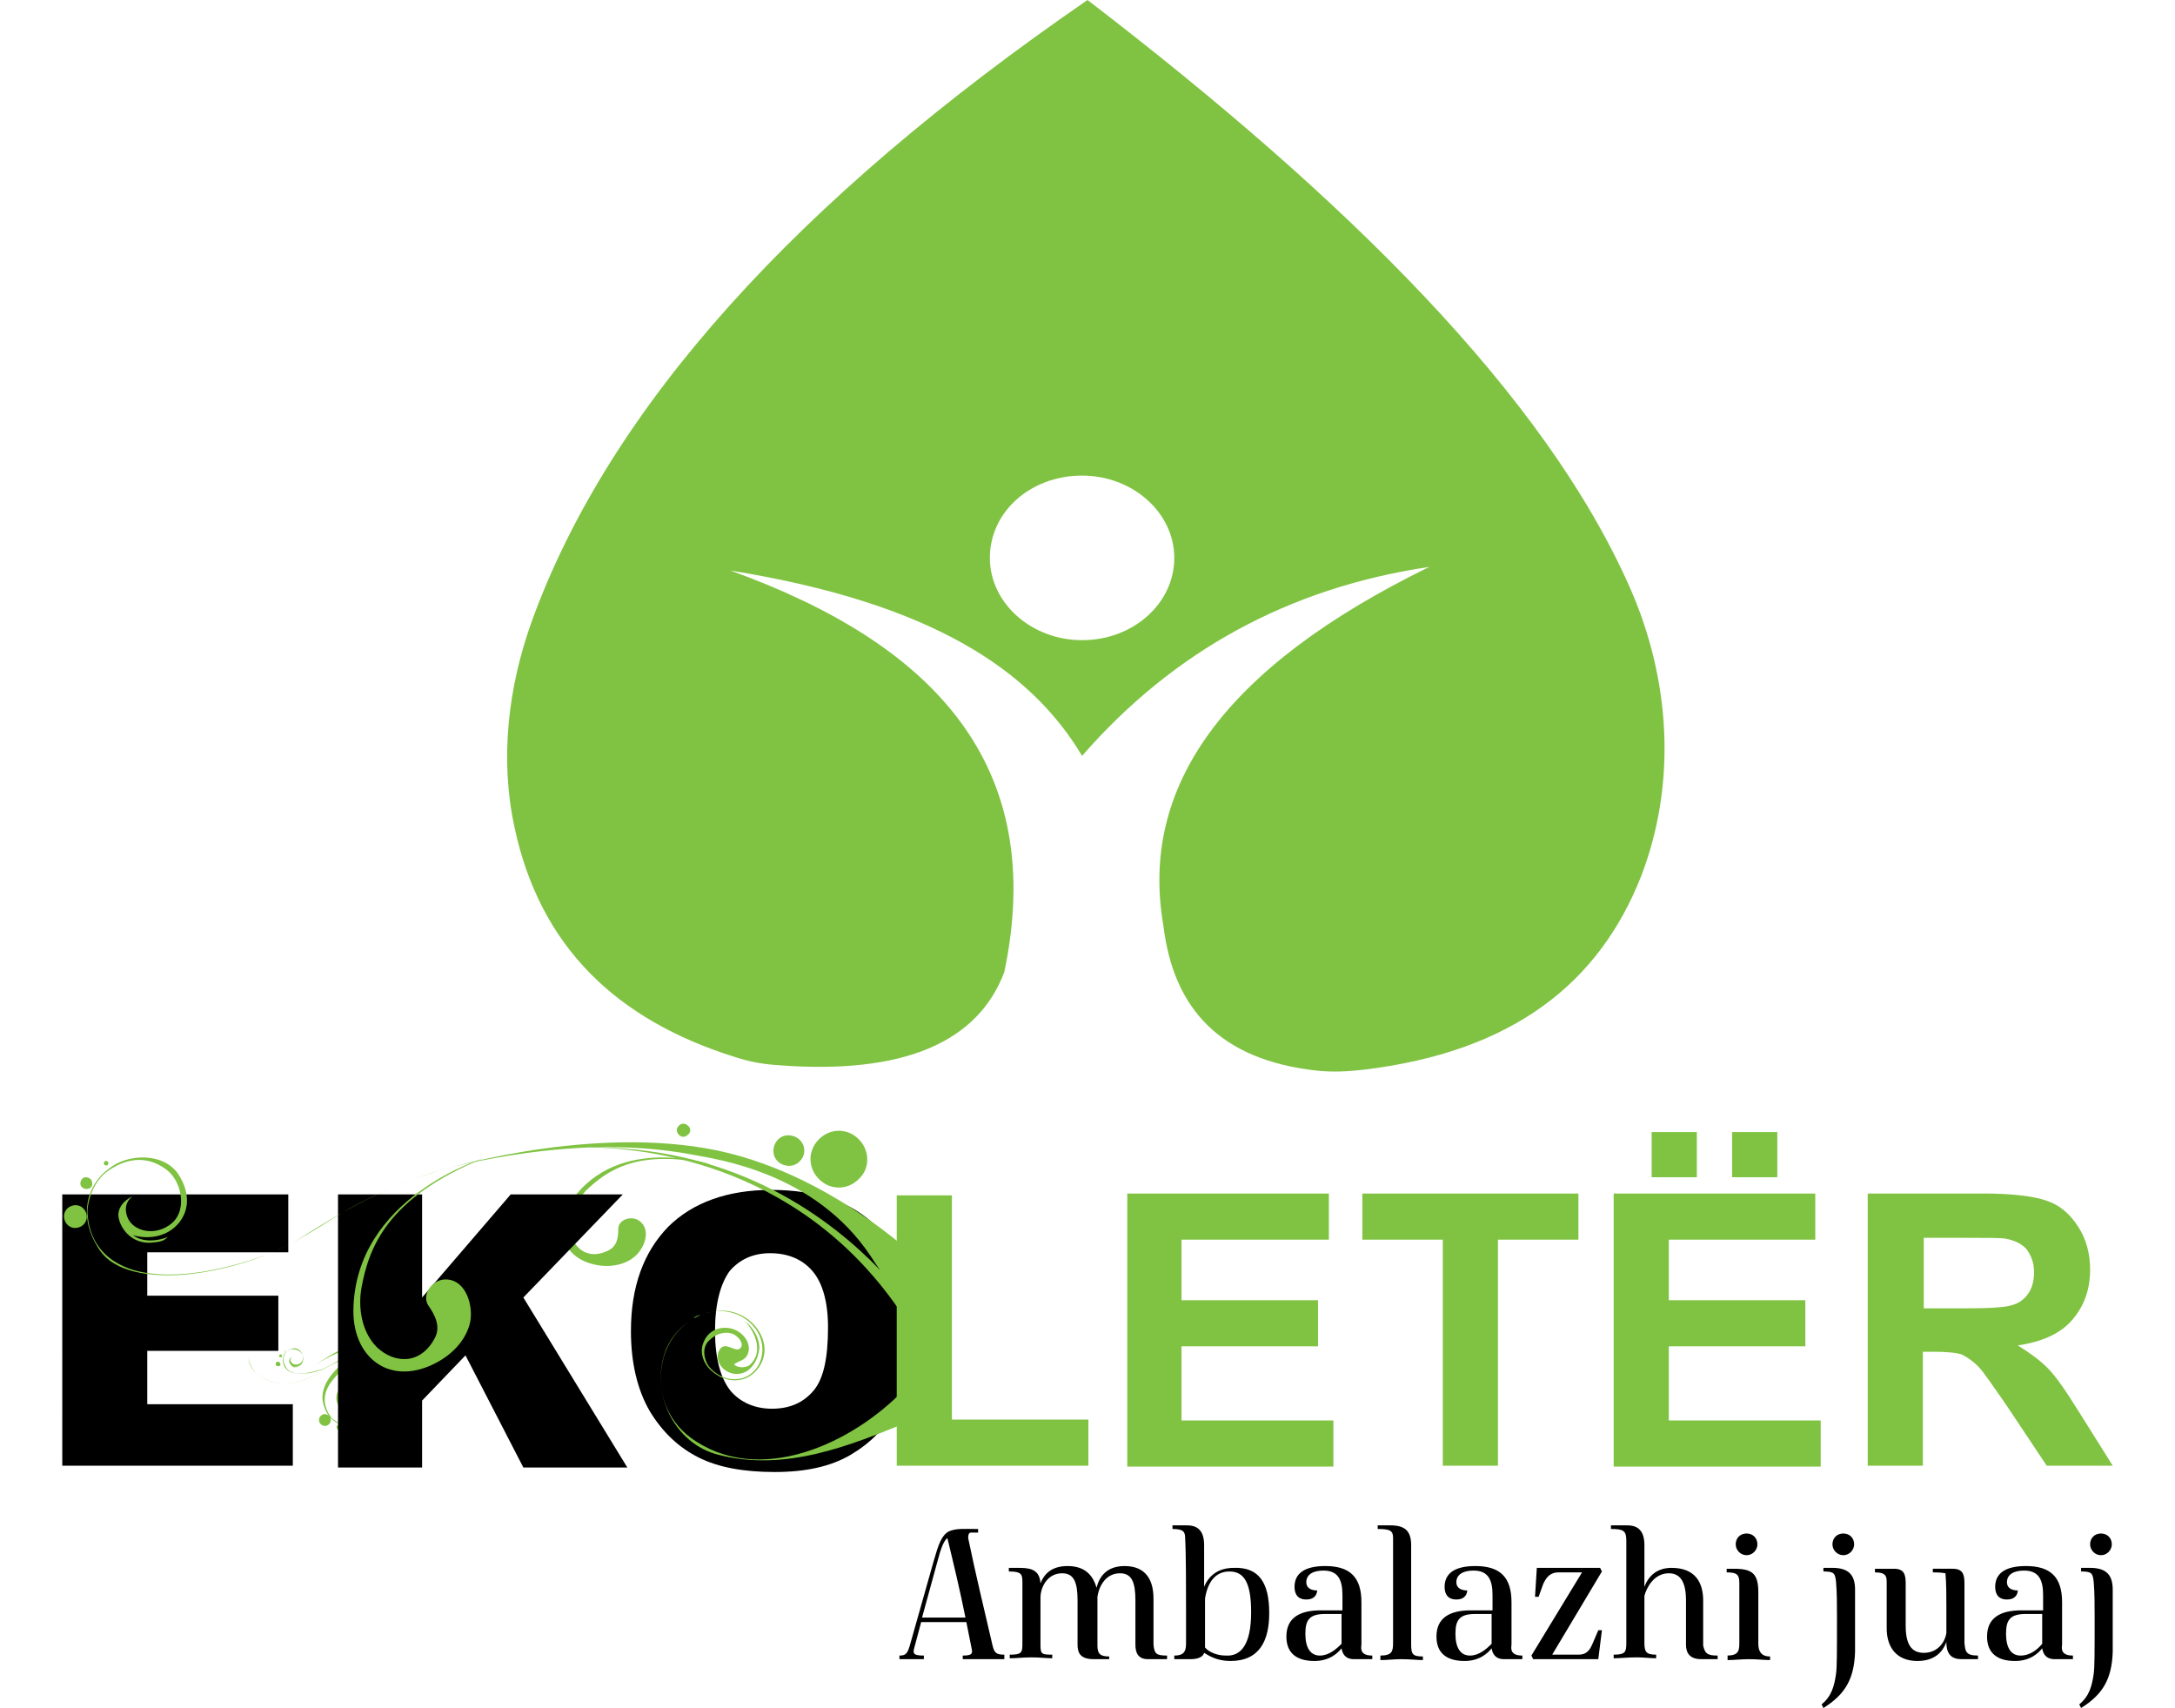 <svg height="1963" viewBox="28.3 33 226.8 188.9" width="2500" xmlns="http://www.w3.org/2000/svg"><g fill="#80c342"><path d="m100.1 161.8s-10.2-3.4-15.4 3.9c-2.2 3-1.1 6.5 2.7 7.2 1.5.3 3.2 0 4.3-1 1-.9 1.8-2.9.4-3.9-.9-.6-2.3-.1-2.3.9 0 .9-.1 1.9-1.1 2.4-2.2 1.1-3.8-.2-4.2-2-.3-1.7.6-3.4 1.7-4.6 2.4-2.3 5.8-4.7 13.9-2.9m-42.2 27.9c.2.3.1.7-.2.9s-.7.1-.9-.2-.1-.7.2-.9.7-.1.9.2m2.5 1.1c-1.2 0-2.9-.6-3.3-2.9-.2-1.5.9-3 2.1-4s3.7-2 7.2-1.4c.3 0 1.1.8-.1.7-3.4-.5-6.3.2-7.9 2.2-.5.6-1.9 2.2-.4 4.3.2.3 1.3 1.1 2.4 1 1.2-.2 1.9-.8 2.2-1.8s-.5-2.5-1.7-2.4c-1.1 0-2 1-1.7 1.8.3.7 1.1.6 1.1.6s-.8.3-1.4-.4c-.4-.5-.5-1.6.5-2.3.4-.3.9-.4 1.5-.5 0 0-1.7.4-1.9 1.7 0 0 .5-1.1 1.6-1.2s2.1.7 2.3 2.1c.2 1.2-1.3 2.4-2.5 2.5zm-1.2-.1c.1.1.1.3-.1.4-.1.1-.3.1-.4-.1-.1-.1-.1-.3.1-.4.1-.1.3 0 .4.1zm1.3.2v.2h-.2v-.2zm-8.3-6.8c-.2 0-.3-.1-.3-.2 0-.2.1-.3.2-.3.2 0 .3.1.3.2.1.1 0 .3-.2.3m2.5-1.5c.4.5.3 1.1-.1 1.4s-.9.1-.9.1c.4.3.9 0 .9 0-.1 0-.1.1-.3.1-.6.1-.9-.4-.9-.7s.3-.4.3-.4-.3.2-.1.5c.1.3.7.5 1.1.1.4-.3.2-1.1-.2-1.4s-.9-.2-1.3.1c-.5.3-.5.9-.5 1.1.1 1.2 1.2 1.4 1.5 1.4 1.2.1 2.6-.4 2.9-.5.5-.2 1-.5 1.4-.8-.2.1-.3.2-.4.3-1 .7-2.3 1-3 1-.7.1-1.6 0-2-.6-.6-.9-.3-1.6.2-2 .1-.1 1-.2 1.4.3zm-2.2.5c-.1 0-.2 0-.2-.1s0-.2.1-.2.2 0 .2.1 0 .2-.1.2zm.4-.6c-.1-.1 0-.1 0-.1.1 0 .1 0 0 .1.1 0 .1 0 0 0z"/><path d="m56 184.2s5.4-4.3 10.9-1.6l-.3-1.1c-.1 0-4.2-2.1-10.6 2.7"/><path d="m68.1 183.3s-2.5-2-5-1.5c-2.5.4-3.9 1.4-5.2 2.3-1.3.8-5 3.4-8.1.8 0 0-.8-.7-.9-1.7 0 1 .9 1.7.9 1.7 3.2 2.6 6.8 0 8.1-.8s2.9-1.6 5.4-2 4.9 2.2 4.9 2.2z"/></g><path d="m91.2 180.2c0-4.9 1.4-8.7 4.1-11.5 2.7-2.7 6.6-4.1 11.4-4.1 5 0 8.9 1.3 11.6 4s4.1 6.5 4.1 11.3c0 3.5-.6 6.4-1.8 8.7s-2.9 4-5.1 5.3-5 1.9-8.4 1.9-6.2-.5-8.4-1.6-4-2.8-5.4-5.1c-1.4-2.4-2.1-5.4-2.1-8.9zm9.3 0c0 3 .6 5.2 1.7 6.6 1.1 1.3 2.7 2 4.6 2 2 0 3.5-.7 4.6-2s1.6-3.6 1.6-7c0-2.8-.6-4.9-1.7-6.2s-2.7-2-4.7-2c-1.9 0-3.4.7-4.5 2-1 1.4-1.6 3.6-1.6 6.6zm-72.2-15.1h25v6.4h-15.6v4.8h14.5v6.1h-14.5v5.9h16.1v6.8h-25.5zm30.5 0h9.3v11.4l9.8-11.4h12.4l-11 11.4 11.5 18.8h-11.5l-6.4-12.4-4.8 5v7.4h-9.3z"/><g fill="#80c342"><path d="m74.9 161.1s-14.3 4.3-14.4 16.9c0 5.2 4 8.2 8.8 5.9 1.9-.9 3.6-2.5 4.1-4.6.4-1.8-.4-4.8-2.7-4.8-1.5 0-2.7 1.7-1.9 2.9.7 1 1.4 2.3.7 3.6-1.6 3-4.5 2.8-6.4 1-1.7-1.7-2.1-4.4-1.7-6.6.8-4.3 2.7-9.9 13.5-14.3"/><path d="m116.3 158.9c-1.3-1.2-3.2-1.1-4.4.2s-1.1 3.2.2 4.4 3.2 1.1 4.4-.2c1.2-1.2 1.1-3.2-.2-4.4m-6.5.1c-.7-.6-1.8-.6-2.4.1s-.6 1.8.1 2.4 1.8.6 2.4-.1c.7-.7.6-1.8-.1-2.4zm-12.3-1.5c-.3-.3-.7-.3-1 0s-.3.7 0 1 .7.3 1 0c.4-.3.3-.8 0-1zm-67.6 11.3c.7-.1 1.2-.7 1.1-1.4s-.7-1.2-1.4-1.1-1.2.7-1.1 1.4.7 1.2 1.4 1.1zm57.3-8.9c3.4-.1 7.1.1 10.8.8 2.6.5 13.5 1.9 19.7 11.2.4.6.7 1.1 1.1 1.6-5.5-5.7-15.7-13.5-31.6-13.6zm-54.8 11.3c1.7 2.6 5.8 3 9 2.8s9-1.4 13.6-4.3c2.9-1.8 9.6-6.2 18-8 1-.2 6.5-1.5 13.6-1.8 7.9.1 25.7 2.7 36.3 21.2 1.5 3.2 1.8 5 1.9 5.5l1.1-.1-1.7-13.1s-10.7-11-24.7-13.4c-13.9-2.4-29.6 2.4-31.2 3-1.7.6-6.2 2.3-9.8 4.6-1.6 1-4.6 3-7.7 4.2-1.1.4-7.6 2.8-13 2-1.6-.2-6.3-1.2-6.7-6.5-.1-.9.4-3.6 2.4-4.9 2.1-1.4 4.2-1.5 6.1-.2 1.9 1.2 2.6 4.6.8 6.1s-4.3.9-4.9-.7.6-2.3.6-2.3-1.5.6-1.6 2c0 1.3 1.4 3.5 4 3.1 1.1-.1 1.2-.4 1.5-.6 0 0-2.3 1-3.9-.2 0 0 2.3.8 4.3-.6 1.9-1.4 2.3-3.8.7-6.2-1.7-2.4-5.7-2.2-7.7-.5-2.1 1.5-3.6 5-1 8.9zm1-9.6c0-.1-.1-.2-.3-.2-.1 0-.2.1-.2.3 0 .1.1.2.3.2.1 0 .2-.1.2-.3zm-1.8 2.2c0-.4-.4-.6-.7-.6-.4 0-.6.4-.6.7 0 .4.4.6.7.6.4 0 .7-.3.6-.7z"/><path d="m120.6 195.1v-29.9h6.1v24.8h15.1v5.1zm25.5 0v-30.1h22.3v5.1h-16.3v6.7h15.1v5.1h-15.1v8.2h16.8v5.1h-22.8zm34.9 0v-25h-8.9v-5.1h23.9v5.1h-8.9v25zm18.9 0v-30.1h22.3v5.1h-16.2v6.7h15.1v5.1h-15.1v8.2h16.8v5.1h-22.9zm4.2-31.9v-5h5v5zm8.9 0v-5h5v5zm15 31.9v-30.1h12.8c3.2 0 5.6.3 7 .8 1.5.5 2.6 1.5 3.5 2.9s1.3 3 1.3 4.7c0 2.3-.7 4.1-2 5.6s-3.3 2.4-6 2.8c1.3.8 2.4 1.6 3.3 2.5s2 2.5 3.5 4.9l3.7 5.9h-7.3l-4.4-6.6c-1.6-2.3-2.6-3.8-3.2-4.4s-1.2-1-1.8-1.3c-.6-.2-1.7-.3-3.1-.3h-1.2v12.6zm6.1-17.4h4.5c2.9 0 4.7-.1 5.5-.4.7-.2 1.3-.7 1.7-1.3s.6-1.4.6-2.3c0-1-.3-1.8-.8-2.5-.5-.6-1.3-1-2.3-1.2-.5-.1-2-.1-4.4-.1h-4.7v7.8z"/><path d="m121.5 186.6c-5.8 6.1-16.2 10.9-23.7 5.4-2.7-2-3.9-5.4-3-8.8.5-1.8 1.6-3.3 3.1-4.2-1.2.7-2.2 1.8-2.8 3.2-1.9 4.8.9 10.5 5.8 11.7 7.4 1.9 14.5-1 21.1-3.7.9-.3 2-.3 2.9-.7.2-.1.4-.2.7-.3.2-.5.2-.9.3-1.4v-.4c-.3.1-.7.2-1 .3.5-.7-.2-1.5-.8-1.5-.9.2-2.1-.1-2.6.4m-22.6-8.2c.6-.2 1.3-.4 2.1-.4 1.7 0 3.3.8 4.2 2.3 1.1 1.8.5 4.4-1.6 5.1-1.4.4-2.8-.1-3.8-1.3-.6-.9-.7-2.1 0-2.8s1.6-1.1 2.6-.8c.6.2 1.4 1.1.9 1.6-.5.6-1.7-.9-2.3.2-.3.4-.3 1.1.1 1.7.6.9 1.9 1.3 3 .6.8-.6 1.2-1.5 1.3-2.5 0-1.2-.7-2.3-1.6-3 1.2 1.3 2.1 3.5.5 4.9-.5.3-1.3.3-1.7-.1.5-.4 1.2-.4 1.5-1.1.4-.9-.1-1.8-.7-2.3-1.3-1.1-3.4-.8-4.1.8-.6 1.2-.1 2.5.8 3.3 1 .9 2.3 1.3 3.6.9.9-.3 1.6-1 2-1.9.7-1.6 0-3.3-1.2-4.4-1-.9-2.4-1.4-3.9-1.2-.6.1-1.1.2-1.7.4zm0 0c-.3.1-.6.2-.8.4.3-.1.5-.2.8-.4"/><path clip-rule="evenodd" d="m141.1 85.6c5.6 0 10.2 4.1 10.2 9.1s-4.5 9.1-10.2 9.1c-5.6 0-10.2-4.1-10.2-9.1 0-5.1 4.5-9.1 10.2-9.1m38.4 10.1c-15.5 2.3-28.3 9.3-38.4 20.9-5.6-9.4-16.5-16.9-38.9-20.5 22.5 8.1 35.1 21.5 30.3 44.4-2.9 7.7-11 11.4-25.1 10.3-1.6-.1-3.2-.4-4.7-.9-13.1-4.1-21.6-12.2-24.4-25.5-1.6-7.5-.7-15.3 1.9-22.6 8.6-23.8 29.4-46.7 61.5-68.8 28.7 22 50.6 43.7 60 65 4.5 10.2 5.2 21.7 1.2 32-4.6 11.6-14 19.3-30.6 21.3-1.7.2-3.5.3-5.3.1-10.7-1.2-15.8-6.9-16.9-16-2.7-15.4 6.7-28.6 29.4-39.7z" fill-rule="evenodd"/></g><path d="m132.5 216.5h-4.6v-.4c1 0 1.1-.2 1-.7l-.6-3h-5l-.8 3c-.1.5 0 .7 1.1.7v.4h-2.7v-.4c.7 0 .9-.2 1.2-1.3l2.6-9.2c.5-1.7.8-2.7 1.6-3.2.8-.4 1.8-.3 3.1-.3h.2v.4h-.8c-.2 0-.3.2-.3.6.8 3.9 1.8 8 2.7 11.9.2.8.4 1 1.3 1zm-4.3-4.6c-.6-3-1.3-5.9-2-8.8-.5.4-.8 1.5-1.1 2.6l-1.7 6.2zm22.3 4.2v.4h-2.1c-1.1 0-1.4-.7-1.4-1.6v-4.9c0-2-.4-3-1.7-3-1.8 0-2.4 1.8-2.5 2.6v5.4c0 .9.3 1.2 1.3 1.2v.3h-1.7c-1.5 0-1.8-.7-1.8-1.6v-4.9c0-2-.4-3-1.7-3-1.8 0-2.4 1.8-2.4 2.6v5.1c0 1.2 0 1.3 1.3 1.3v.4c-.6 0-1.4-.1-2.3-.1-1 0-1.6.1-2.4.1v-.4c1.3 0 1.4-.2 1.4-1.2v-3-3.8c0-.9-.1-1.2-1.5-1.2v-.4h1.2c1.5 0 2.2.4 2.3 1.7.4-1 1.2-1.9 3-1.9 1.9 0 2.8 1 3.2 2.4.3-1.2 1.1-2.4 3.1-2.4 2.4 0 3.2 1.6 3.2 3.6v5.1c.1 1 .3 1.2 1.5 1.2zm11.3-4.7c0 3.1-1.1 5.3-4.3 5.3-1.5 0-2.4-.6-2.9-.9-.1.4-.6.7-1.5.7h-1.8v-.4c.9 0 1.3-.3 1.3-1.3v-4c0-2.1 0-6-.1-7.7 0-.7-.2-1-1.4-1v-.4h1.6c1.2 0 1.9.6 1.9 2.2v4.6c.5-1.2 1.5-2.1 3.3-2.1 2.8-.1 3.9 1.7 3.9 5zm-2-.1c0-3.3-.8-4.5-2.4-4.5-1.5 0-2.4 1.1-2.7 3v5.4c.4.5 1.3.9 2.3.9 1.6.1 2.8-1.1 2.8-4.8zm13.4 4.8v.4h-2c-1 0-1.3-.6-1.4-1.2-.4.5-1.3 1.4-3 1.4-2 0-3.1-.9-3.1-2.7 0-2.1 1.5-2.9 3.8-2.9h2.4v-1.7c0-1.7-.5-2.7-2.1-2.7-1.1 0-1.9.4-1.9 1.3 0 .6.5.9 1.2.9 0 .2-.1 1-1.2 1s-1.3-.8-1.3-1.4c0-1.4 1-2.3 3.4-2.3 2.7 0 4 1.2 4 4v4.7c-.1.6 0 1.2 1.2 1.2zm-3.4-1.3v-3.3h-1.8c-1.8 0-2.2.7-2.2 2.2 0 1.6.6 2.4 1.6 2.4s1.8-.7 2.4-1.3zm4.3 1.3c1.3 0 1.4-.5 1.4-1.4v-7.8-3.8c0-.8-.3-1-1.7-1v-.4h1.4c1.6 0 2.3.6 2.3 2.2v10.9c0 1.1.1 1.4 1.3 1.4v.4c-.6 0-1.4-.1-2.4-.1-.9 0-1.5.1-2.3.1zm15.7 0v.4h-2c-1 0-1.3-.6-1.4-1.2-.4.5-1.3 1.4-3 1.4-2 0-3.1-.9-3.1-2.7 0-2.1 1.5-2.9 3.8-2.9h2.4v-1.7c0-1.7-.5-2.7-2.1-2.7-1.1 0-1.9.4-1.9 1.3 0 .6.5.9 1.2.9 0 .2-.1 1-1.2 1s-1.3-.8-1.3-1.4c0-1.4 1-2.3 3.4-2.3 2.7 0 4 1.2 4 4v4.7c-.1.6 0 1.2 1.2 1.2zm-3.4-1.3v-3.3h-1.8c-1.8 0-2.2.7-2.2 2.2 0 1.6.6 2.4 1.6 2.4s1.8-.7 2.4-1.3zm4.4 1.3 5.6-9.2h-2.6c-.8 0-1.3.4-1.7 1.3l-.5 1.4h-.4l.2-3.2h7l.2.4-5.5 9.2h2.9c1 0 1.3-.6 1.6-1.3l.6-1.4h.4l-.4 3.2h-7.2zm20.6 0v.4h-1.8c-1.3 0-1.7-.7-1.7-1.6v-4.9c0-2-.6-3-1.9-3-1.7 0-2.5 1.7-2.7 2.5v5.2c0 1 .2 1.3 1.3 1.3v.4c-.6 0-1.4-.1-2.1-.1-1.2 0-1.8.1-2.6.1v-.4c1.3 0 1.4-.3 1.4-1.3v-7.9-3.4c0-1.1-.3-1.3-1.7-1.3v-.4h1.8c1.2 0 1.9.6 1.9 2.2v4.6c.4-1.1 1.3-2.1 3-2.1 2.6 0 3.5 1.6 3.5 3.6v5c.2.9.5 1.1 1.6 1.1zm1 0c1.3 0 1.4-.5 1.4-1.4v-2.8-3.8c0-.9-.2-1.2-1.4-1.2v-.4h.8c2 0 2.7.5 2.7 2.6v5.7c0 .8.3 1.4 1.3 1.4v.4c-.6 0-1.4-.1-2.3-.1-1 0-1.6.1-2.4.1v-.5zm1-12.3c0-.7.5-1.2 1.2-1.2s1.2.5 1.2 1.2c0 .6-.5 1.2-1.2 1.2s-1.2-.6-1.2-1.2zm9.5 17.7c1.1-.9 1.4-2 1.6-3.4.1-.8.1-2.2.1-6.3 0-1.1 0-2.7-.1-3.8-.1-1-.2-1.2-1.4-1.2v-.4h1c1.8 0 2.5.8 2.5 2.4v6.9c-.1 3-1.1 4.7-3.5 6.2zm1.2-17.7c0-.7.5-1.2 1.2-1.2s1.2.5 1.2 1.2c0 .6-.5 1.2-1.2 1.2s-1.2-.6-1.2-1.2zm16.1 12.3v.4h-1.8c-1.1 0-1.7-.5-1.7-1.9-.4 1.1-1.3 2.1-3.2 2.1-2.3 0-3.4-1.5-3.4-3.6v-2.5-2.5c0-.7 0-1.2-1.3-1.2v-.4h2.1c1.1 0 1.3.6 1.3 1.6v4.7c0 2 .6 3 2 3 1.7 0 2.4-1.4 2.5-2.2v-2.9c0-1.3 0-2.5-.1-3.7-.5-.1-1.2-.1-1.4-.1v-.4h2.2c1.1 0 1.3.6 1.3 1.6v6.6c.1.9.1 1.4 1.5 1.4zm10.5 0v.4h-2c-1 0-1.3-.6-1.4-1.2-.4.5-1.3 1.4-3 1.4-2 0-3.1-.9-3.1-2.7 0-2.1 1.5-2.9 3.8-2.9h2.4v-1.7c0-1.7-.5-2.7-2.1-2.7-1.1 0-1.9.4-1.9 1.3 0 .6.5.9 1.2.9 0 .2-.1 1-1.2 1s-1.3-.8-1.3-1.4c0-1.4 1-2.3 3.4-2.3 2.7 0 4 1.2 4 4v4.7c-.1.6 0 1.2 1.2 1.2zm-3.4-1.3v-3.3h-1.8c-1.8 0-2.2.7-2.2 2.2 0 1.6.6 2.4 1.6 2.4 1.1 0 1.9-.7 2.4-1.3zm4.1 6.7c1.1-.9 1.4-2 1.6-3.4.1-.8.1-2.2.1-6.3 0-1.1 0-2.7-.1-3.8-.1-1-.2-1.2-1.4-1.2v-.4h1c1.8 0 2.5.8 2.5 2.4v6.9c-.1 3-1.1 4.7-3.5 6.2zm1.2-17.7c0-.7.5-1.2 1.2-1.2s1.2.5 1.2 1.2c0 .6-.5 1.2-1.2 1.2s-1.2-.6-1.2-1.2z"/></svg>